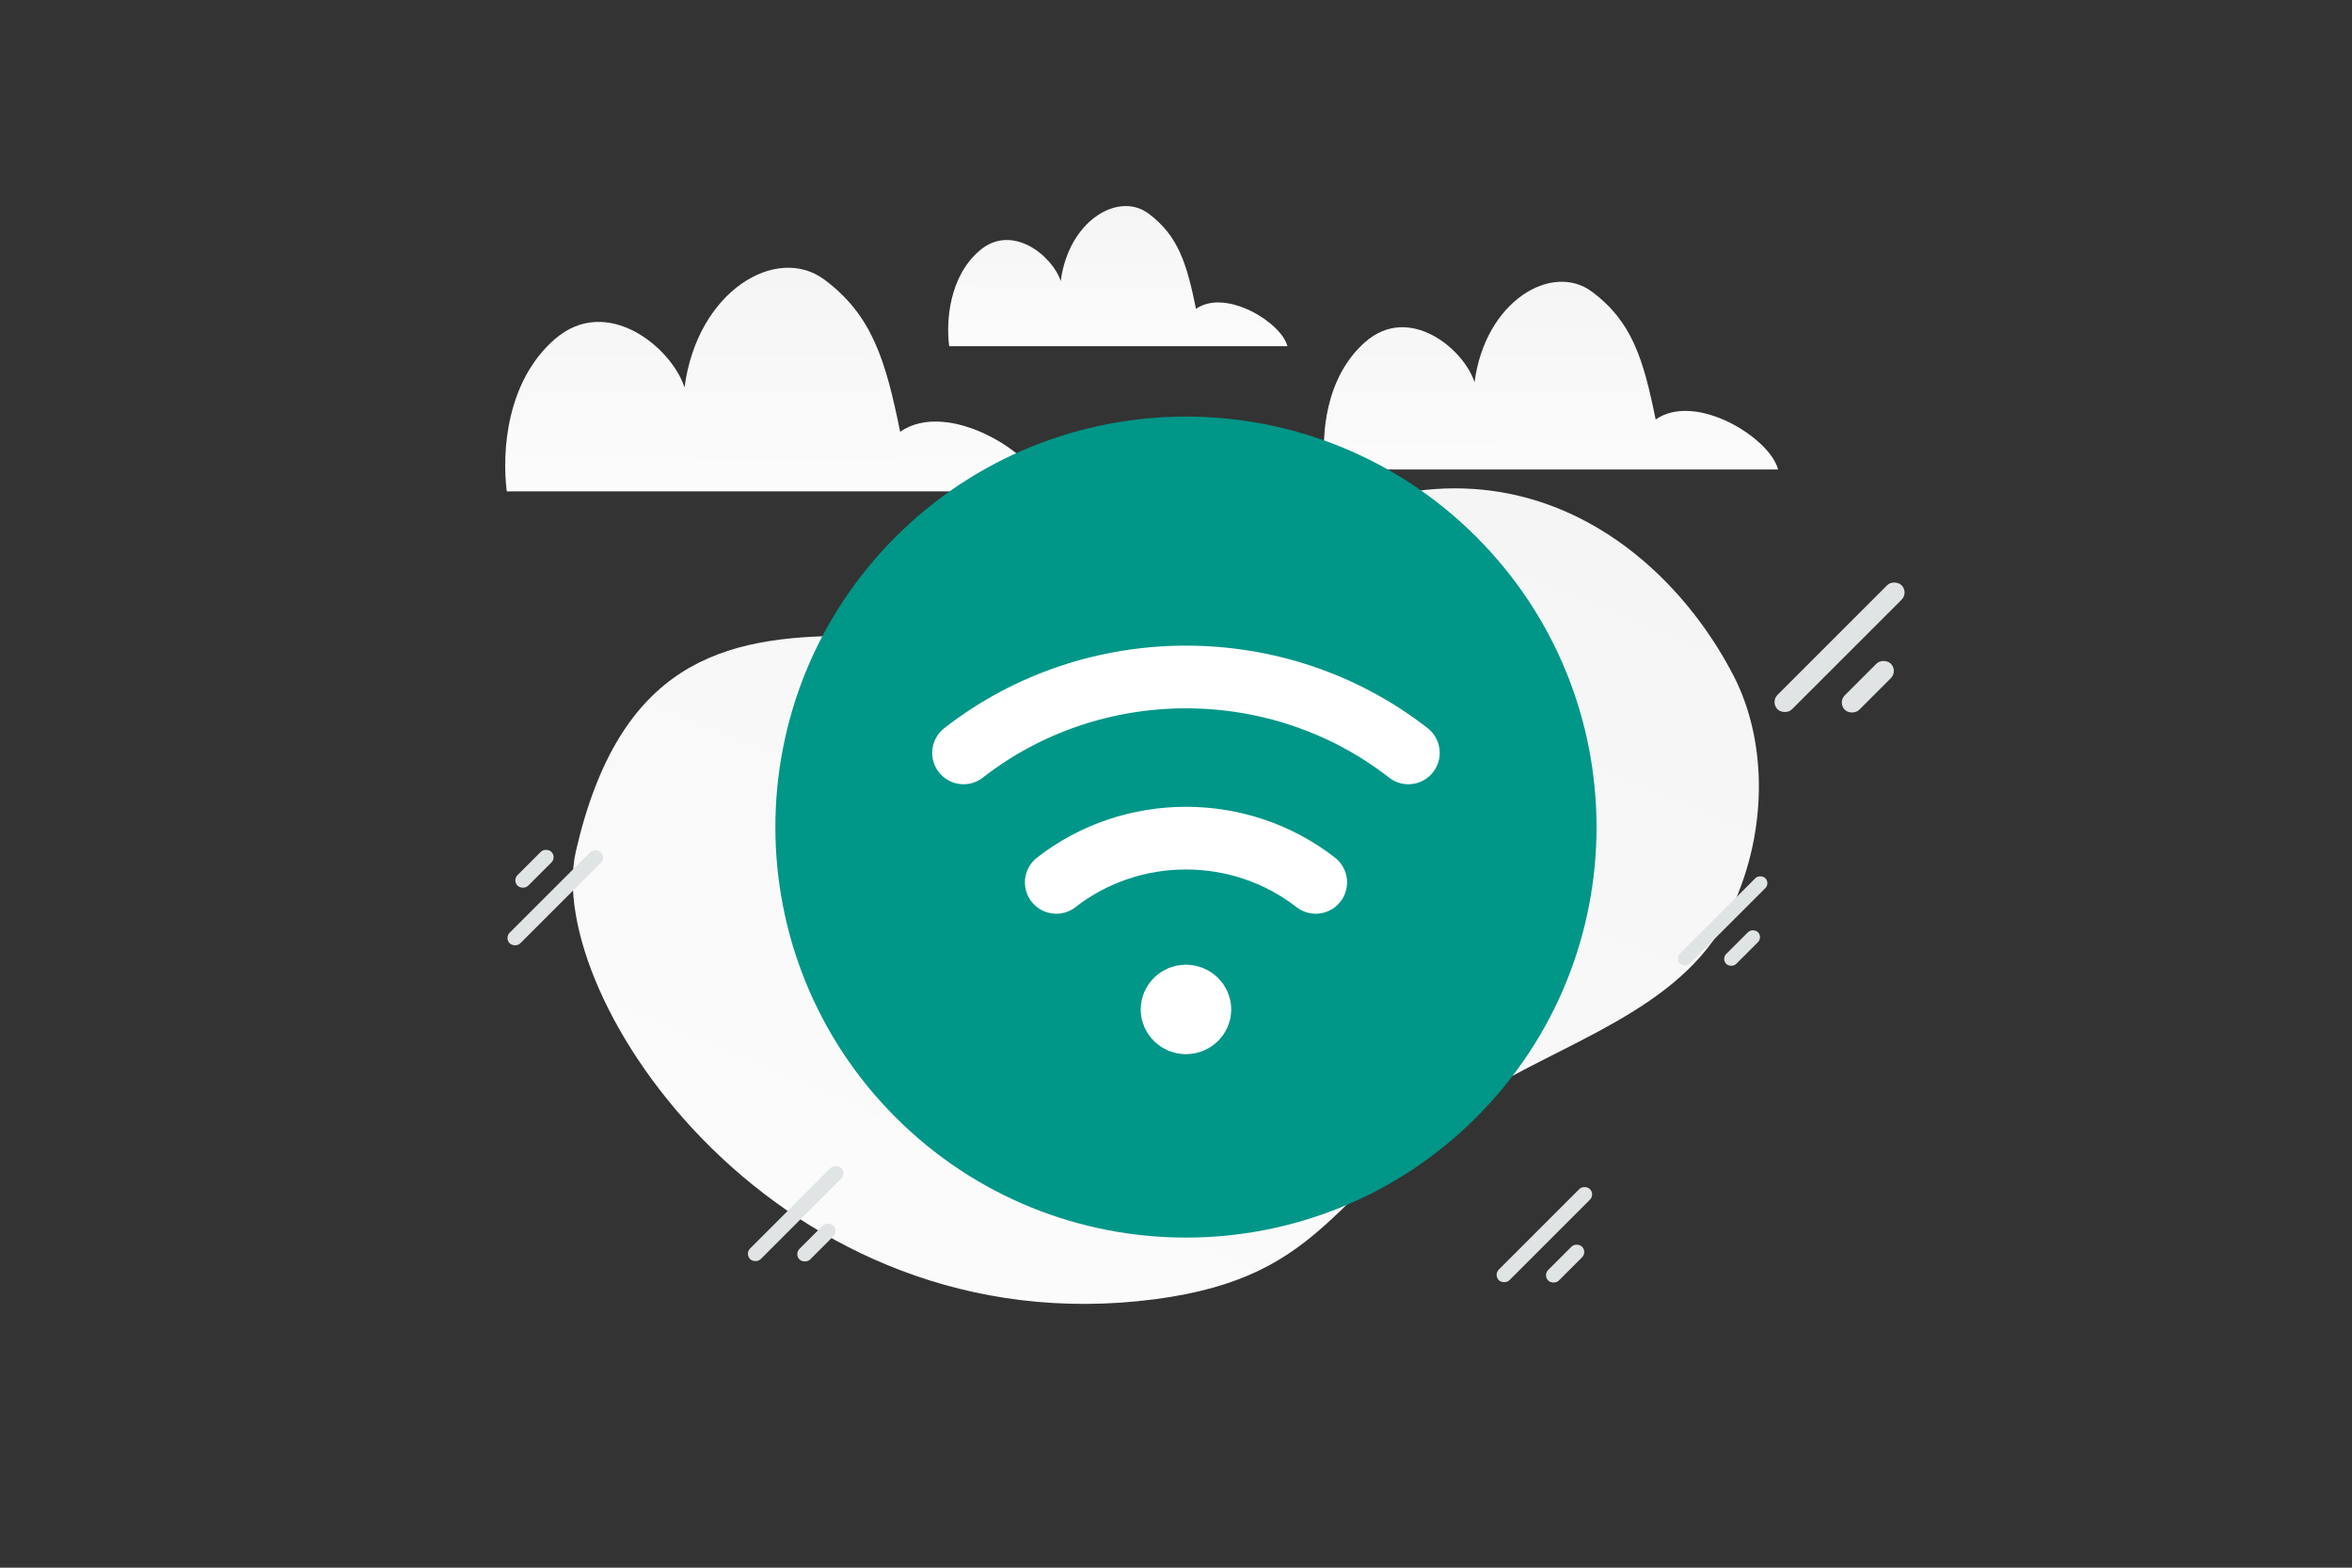 <svg width="900" height="600" viewBox="0 0 900 600" fill="none" xmlns="http://www.w3.org/2000/svg"><rect x="0" y="0" width="900" height="600" fill="#333333" stroke="none"/><path fill="transparent" d="M0 0h900v600H0z"/><path d="M220.392 325.67c-12.914 56.091 77.781 190.471 221.64 171.57 66.908-8.793 67.251-42.628 123.044-77.602 33.255-20.844 77.98-33.204 96.004-68.772 15.565-30.699 15.533-66.609 2.257-92.27-29.856-57.71-101.951-106.204-192.926-39.265-90.975 66.94-216.695-38.321-250.019 106.339z" fill="url(#a)"/><path d="M400.207 188.083c-3.598-14.447-37.594-35.547-55.762-22.826-5.576-27.525-10.792-44.689-29.011-58.248-18.219-13.559-48.618 4.164-53.501 41.286-4.882-15.26-29.705-35.827-49.646-18.485-18.45 16.048-20.3 42.937-18.373 58.248h206.293v.025z" fill="url(#b)"/><path d="M680.39 179.718c-3.022-12.131-31.581-29.847-46.843-19.166-4.685-23.11-9.067-37.522-24.372-48.906-15.304-11.385-40.841 3.496-44.943 34.665-4.101-12.813-24.954-30.082-41.705-15.521-15.499 13.474-17.054 36.051-15.435 48.907H680.39v.021z" fill="url(#c)"/><path d="M492.64 132.512c-2.257-9.053-23.589-22.274-34.988-14.303-3.499-17.246-6.772-28.001-18.203-36.497-11.431-8.496-30.505 2.61-33.569 25.869-3.063-9.561-18.638-22.448-31.15-11.582-11.577 10.055-12.738 26.904-11.528 36.497H492.64v.016z" fill="url(#d)"/><path fill-rule="evenodd" clip-rule="evenodd" d="M564.903 205.461c61.355 61.355 61.355 160.831 0 222.185-61.355 61.355-160.83 61.355-222.185 0-61.354-61.355-61.354-160.83 0-222.185 61.355-61.355 160.831-61.355 222.185 0z" fill="#009688"/><path d="M453.811 381.213c2.933 0 5.324 2.305 5.324 5.133s-2.391 5.132-5.324 5.132-5.324-2.304-5.324-5.132 2.391-5.133 5.324-5.133m85.1-93.061c-49.628-38.736-120.572-38.736-170.201 0m35.472 49.558c28.943-22.571 70.315-22.571 99.275 0" stroke="#fff" stroke-width="24" stroke-linecap="round" stroke-linejoin="round"/><rect x="677.411" y="268.7" width="67.133" height="7.821" rx="3.911" transform="rotate(-45 677.411 268.7)" fill="#E1E4E5"/><rect x="703.151" y="268.883" width="24.927" height="7.821" rx="3.911" transform="rotate(-45 703.151 268.883)" fill="#E1E4E5"/><rect x="640.929" y="366.882" width="46.21" height="5.384" rx="2.692" transform="rotate(-45 640.929 366.882)" fill="#E1E4E5"/><rect x="658.647" y="367.008" width="17.158" height="5.384" rx="2.692" transform="rotate(-45 658.647 367.008)" fill="#E1E4E5"/><rect x="231.927" y="328.197" width="49.307" height="5.744" rx="2.872" transform="rotate(135 231.927 328.197)" fill="#E1E4E5"/><rect x="213.023" y="328.062" width="18.308" height="5.744" rx="2.872" transform="rotate(135 213.023 328.062)" fill="#E1E4E5"/><rect x="571.495" y="487.933" width="49.307" height="5.744" rx="2.872" transform="rotate(-45 571.495 487.933)" fill="#E1E4E5"/><rect x="590.4" y="488.067" width="18.308" height="5.744" rx="2.872" transform="rotate(-45 590.4 488.067)" fill="#E1E4E5"/><rect x="285" y="479.865" width="49.307" height="5.744" rx="2.872" transform="rotate(-45 285 479.865)" fill="#E1E4E5"/><rect x="303.905" y="480" width="18.308" height="5.744" rx="2.872" transform="rotate(-45 303.905 480)" fill="#E1E4E5"/><defs><linearGradient id="a" x1="293.718" y1="688.086" x2="663.178" y2="-210.206" gradientUnits="userSpaceOnUse"><stop stop-color="#fff"/><stop offset="1" stop-color="#EEE"/></linearGradient><linearGradient id="b" x1="301.171" y1="236.082" x2="300.079" y2="9.316" gradientUnits="userSpaceOnUse"><stop stop-color="#fff"/><stop offset="1" stop-color="#EEE"/></linearGradient><linearGradient id="c" x1="597.194" y1="220.019" x2="596.277" y2="29.62" gradientUnits="userSpaceOnUse"><stop stop-color="#fff"/><stop offset="1" stop-color="#EEE"/></linearGradient><linearGradient id="d" x1="430.5" y1="162.587" x2="429.816" y2="20.499" gradientUnits="userSpaceOnUse"><stop stop-color="#fff"/><stop offset="1" stop-color="#EEE"/></linearGradient></defs></svg>